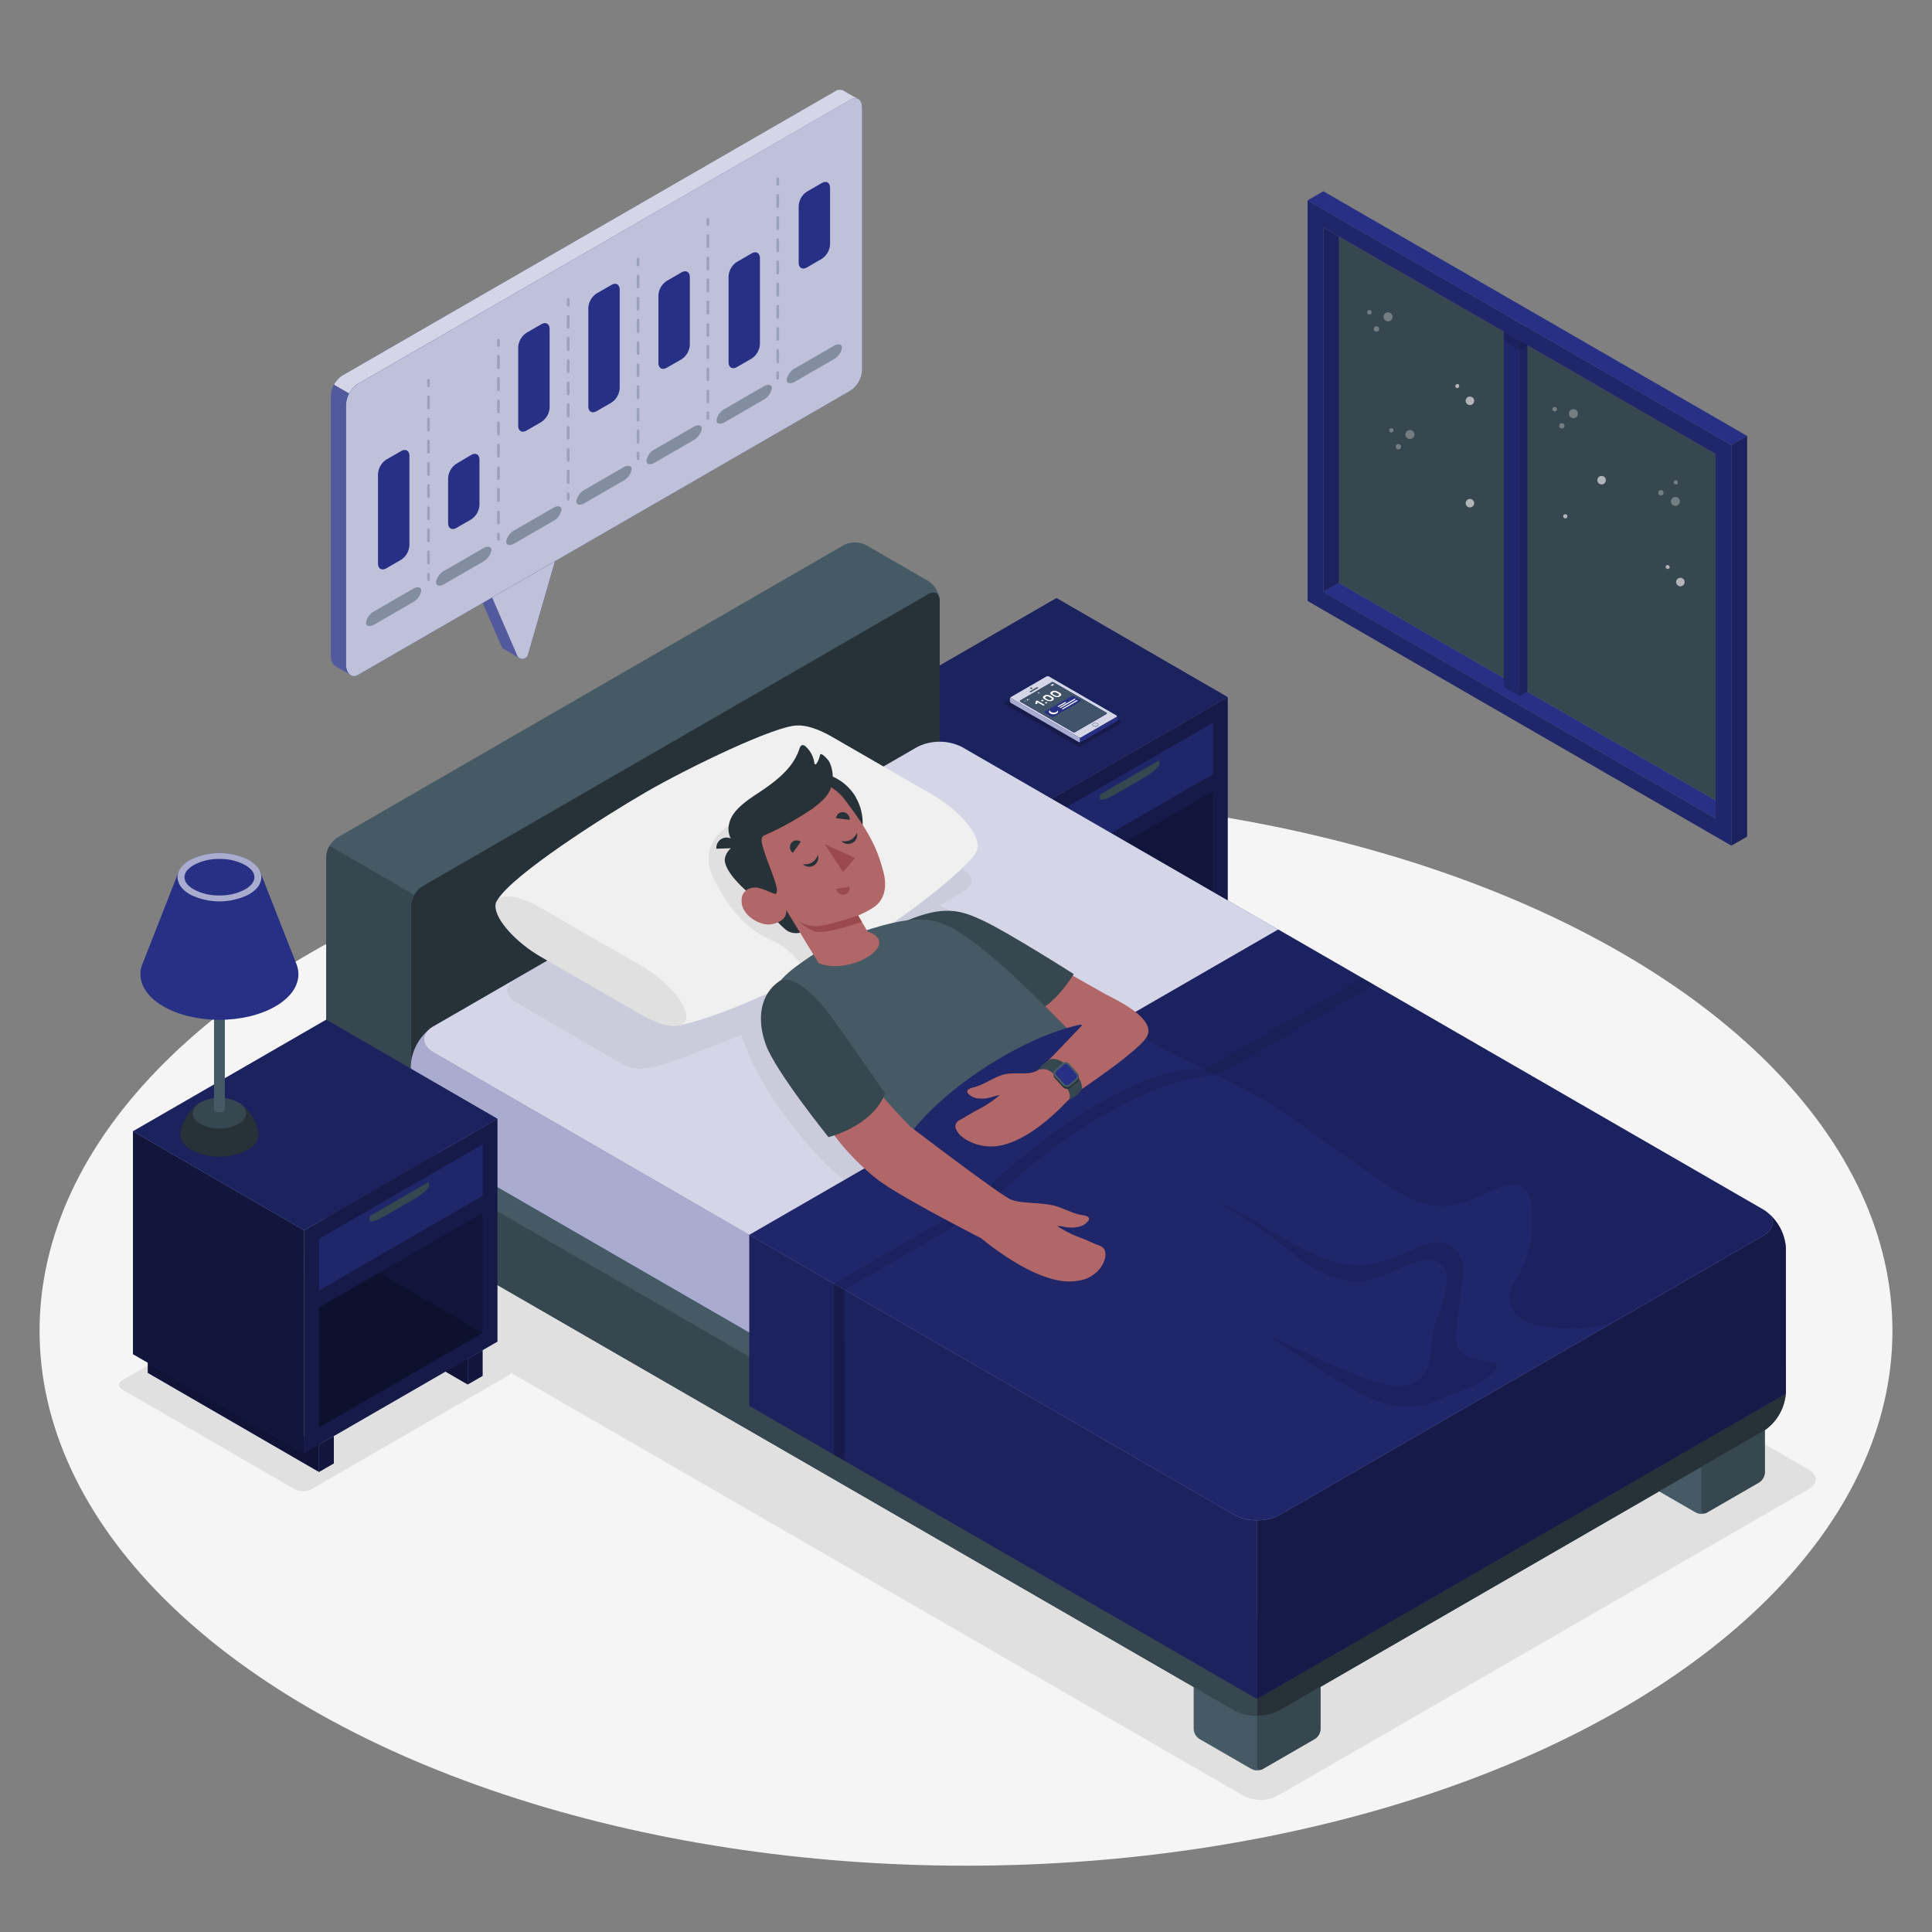 <svg xmlns="http://www.w3.org/2000/svg" viewBox="0 0 500 500"><rect x="0" y="0" width="500" height="500" fill="#808080" stroke="none"/><g id="freepik--Floor--inject-2"><ellipse id="freepik--floor--inject-2" cx="250" cy="344.42" rx="239.76" ry="138.42" style="fill:#f5f5f5"></ellipse></g><g id="freepik--Shadows--inject-2"><path id="freepik--Shadow--inject-2" d="M330.56,464.79l137.57-79.43c2.39-1.38,2.39-3.62,0-5L220.88,237.61a9.57,9.57,0,0,0-8.66,0L74.66,317.05c-2.39,1.38-2.39,3.62,0,5L321.9,464.79A9.57,9.57,0,0,0,330.56,464.79Z" style="fill:#e0e0e0"></path><path id="freepik--shadow--inject-2" d="M131.39,353.58,86.88,327.83a4.79,4.79,0,0,0-4.33,0l-50.8,29.33a1.32,1.32,0,0,0,0,2.5l44.51,25.75a4.76,4.76,0,0,0,4.33,0l50.8-29.34A1.32,1.32,0,0,0,131.39,353.58Z" style="fill:#e0e0e0"></path></g><g id="freepik--Window--inject-2"><g id="freepik--window--inject-2"><g id="freepik--window--inject-2"><polygon points="448.09 209.47 444.03 211.81 342.48 153.19 346.54 150.84 448.09 209.47" style="fill:#273085"></polygon><polygon points="346.54 150.84 444.03 207.12 444.02 117.51 346.54 61.23 346.54 150.84" style="fill:#37474f"></polygon><polygon points="393.25 85.86 393.25 180.16 389.19 177.81 389.19 83.51 393.25 85.86" style="fill:#273085"></polygon><polygon points="393.25 85.86 393.25 180.16 389.19 177.81 389.19 83.51 393.25 85.86" style="opacity:0.2"></polygon><polygon points="395.28 84.68 393.25 85.86 393.25 180.16 395.28 178.98 395.28 84.68" style="fill:#273085"></polygon><polygon points="395.28 84.68 393.25 85.86 393.25 180.16 395.28 178.98 395.28 84.68" style="opacity:0.3"></polygon><polygon points="393.25 85.86 389.19 83.51 391.22 82.33 395.28 84.68 393.25 85.86" style="fill:#fafafa"></polygon><path d="M338.41,155.53l109.68,63.32V115.17L338.41,51.85Zm4.07-96.65L444,117.51v94.3L342.48,153.18Z" style="fill:#273085"></path><path d="M338.41,155.53l109.68,63.32V115.17L338.41,51.85Zm4.07-96.65L444,117.51v94.3L342.48,153.18Z" style="opacity:0.2"></path><polygon points="342.48 153.19 346.54 150.84 346.54 61.23 342.48 58.88 342.48 153.19" style="fill:#273085"></polygon><polygon points="342.48 153.19 346.54 150.84 346.54 61.23 342.48 58.88 342.48 153.19" style="opacity:0.3"></polygon><polygon points="338.41 51.85 342.48 49.5 452.15 112.82 448.09 115.17 338.41 51.85" style="fill:#273085"></polygon><polygon points="452.15 112.82 448.09 115.17 448.09 218.85 452.15 216.5 452.15 112.82" style="fill:#273085"></polygon><polygon points="452.15 112.82 448.09 115.17 448.09 218.85 452.15 216.5 452.15 112.82" style="opacity:0.3"></polygon><polygon points="393.25 88.2 389.2 85.86 389.2 88.2 393.25 90.54 393.25 88.2" style="opacity:0.1"></polygon><polygon points="393.25 90.54 395.28 89.37 393.25 88.2 393.25 90.54" style="opacity:0.1"></polygon></g><g style="opacity:0.6"><path d="M431.76,146.28a.55.55,0,0,1,.31.71.55.55,0,0,1-1-.4A.55.55,0,0,1,431.76,146.28Z" style="fill:#fff"></path><path d="M435.28,149.61a1.1,1.1,0,1,1-1.42.62A1.09,1.09,0,0,1,435.28,149.61Z" style="fill:#fff"></path></g><g style="opacity:0.6"><path d="M377.3,99.37a.56.56,0,0,1,.31.72.56.56,0,0,1-.72.31.55.55,0,0,1,.41-1Z" style="fill:#fff"></path><path d="M380.82,102.71a1.1,1.1,0,1,1-1.43.62A1.09,1.09,0,0,1,380.82,102.71Z" style="fill:#fff"></path></g><path d="M380.82,129.2a1.1,1.1,0,1,1-1.43.62A1.11,1.11,0,0,1,380.82,129.2Z" style="fill:#fff;opacity:0.6"></path><g style="opacity:0.3"><path d="M366.05,112.46a1.16,1.16,0,1,1-1.16-1.16A1.15,1.15,0,0,1,366.05,112.46Z" style="fill:#fff"></path><path d="M362.59,115.62a.69.69,0,1,1-.69-.69A.69.69,0,0,1,362.59,115.62Z" style="fill:#fff"></path><path d="M360.63,111.3a.56.56,0,1,1-1.11,0,.56.56,0,0,1,1.11,0Z" style="fill:#fff"></path></g><g style="opacity:0.3"><path d="M433.83,130.9a1.15,1.15,0,0,1-1.37-.88,1.16,1.16,0,1,1,1.37.88Z" style="fill:#fff"></path><path d="M430,128.2a.69.69,0,1,1-.29-1.35.69.69,0,1,1,.29,1.35Z" style="fill:#fff"></path><path d="M433.81,125.37a.56.56,0,0,1-.66-.43.55.55,0,1,1,.66.43Z" style="fill:#fff"></path></g><g style="opacity:0.3"><path d="M408.36,107.05a1.16,1.16,0,1,1-1.16-1.16A1.16,1.16,0,0,1,408.36,107.05Z" style="fill:#fff"></path><path d="M404.9,110.21a.69.69,0,1,1-.69-.69A.69.69,0,0,1,404.9,110.21Z" style="fill:#fff"></path><path d="M402.94,105.89a.55.55,0,0,1-.55.56.56.56,0,1,1,0-1.11A.55.55,0,0,1,402.94,105.89Z" style="fill:#fff"></path></g><g style="opacity:0.3"><path d="M360.39,82a1.16,1.16,0,1,1-1.16-1.16A1.16,1.16,0,0,1,360.39,82Z" style="fill:#fff"></path><path d="M356.93,85.13a.69.69,0,1,1-.69-.69A.69.69,0,0,1,356.93,85.13Z" style="fill:#fff"></path><path d="M355,80.81a.55.55,0,0,1-.55.56.56.56,0,1,1,0-1.11A.55.55,0,0,1,355,80.81Z" style="fill:#fff"></path></g><g style="opacity:0.6"><path d="M415.59,124.27a1.1,1.1,0,1,1-1.1-1.1A1.1,1.1,0,0,1,415.59,124.27Z" style="fill:#fff"></path></g><path d="M405.3,133.11a.55.55,0,1,1-.72.31A.56.56,0,0,1,405.3,133.11Z" style="fill:#fff;opacity:0.6"></path></g></g><g id="freepik--Nightstand--inject-2"><g id="freepik--nightstand--inject-2"><polygon points="310.04 249.18 302.36 244.74 310.04 242.52 310.04 249.18" style="fill:#273085"></polygon><polygon points="310.04 249.18 302.36 244.74 310.04 242.52 310.04 249.18" style="opacity:0.6"></polygon><polygon points="271.55 264.75 271.55 271.82 227.25 246.18 227.25 239.11 271.55 264.75" style="fill:#273085"></polygon><polygon points="271.55 264.75 271.55 271.82 227.25 246.18 227.25 239.11 271.55 264.75" style="opacity:0.6"></polygon><polygon points="223.41 183.65 267.71 209.29 267.71 266.96 223.41 241.33 223.41 183.65" style="fill:#273085"></polygon><polygon points="223.41 183.65 267.71 209.29 267.71 266.96 223.41 241.33 223.41 183.65" style="opacity:0.55"></polygon><polygon points="267.71 209.29 317.73 180.41 317.73 238.09 267.71 266.96 267.71 209.29" style="fill:#273085"></polygon><polygon points="267.71 209.29 317.73 180.41 317.73 238.09 267.71 266.96 267.71 209.29" style="opacity:0.45"></polygon><polygon points="317.73 180.41 273.42 154.77 223.41 183.65 267.71 209.29 317.73 180.41" style="fill:#273085"></polygon><polygon points="317.73 180.41 273.42 154.77 223.41 183.65 267.71 209.29 317.73 180.41" style="opacity:0.3"></polygon><polygon points="271.55 211.51 313.89 187.06 313.89 200.37 271.55 224.82 271.55 211.51" style="fill:#273085"></polygon><polygon points="271.55 211.51 313.89 187.06 313.89 200.37 271.55 224.82 271.55 211.51" style="opacity:0.2"></polygon><polygon points="271.55 229.25 313.89 204.81 313.89 235.87 271.55 260.31 271.55 229.25" style="opacity:0.2"></polygon><polygon points="271.55 271.82 275.4 269.6 275.4 262.53 271.55 264.75 271.55 271.82" style="fill:#273085"></polygon><polygon points="271.55 271.82 275.4 269.6 275.4 262.53 271.55 264.75 271.55 271.82" style="opacity:0.55"></polygon><polygon points="310.04 249.18 313.88 246.96 313.88 240.3 310.04 242.52 310.04 249.18" style="fill:#273085"></polygon><polygon points="310.04 249.18 313.88 246.96 313.88 240.3 310.04 242.52 310.04 249.18" style="opacity:0.55"></polygon><path d="M284.67,206.73c0,.62,1.84.06,4.1-1.25l7.18-4.14c2.26-1.31,4.09-2.87,4.09-3.48v-1.11l-15.37,8.88Z" style="fill:#37474f"></path><polygon points="313.89 235.87 287.17 220.23 271.55 229.25 271.55 260.31 313.89 235.87" style="opacity:0.2"></polygon></g></g><g id="freepik--character-on-bed--inject-2"><g id="freepik--Bed--inject-2"><path d="M103.41,330.54l-16.07-9.28a6.44,6.44,0,0,1-2.91-5.05V221.8a6.46,6.46,0,0,1,2.91-5.06l131-75.65a6.44,6.44,0,0,1,5.83,0l16.07,9.28a6.45,6.45,0,0,1,2.92,5v94.41a6.45,6.45,0,0,1-2.92,5l-131,75.66A6.44,6.44,0,0,1,103.41,330.54Z" style="fill:#455a64"></path><path d="M243.2,155.42v94.41a6.44,6.44,0,0,1-2.91,5l-131,75.66c-1.61.93-2.91.17-2.91-1.69V234.44a6.44,6.44,0,0,1,2.91-5.05l131-75.66C241.89,152.8,243.2,153.56,243.2,155.42Z" style="fill:#263238"></path><path d="M108.57,330.85a6.59,6.59,0,0,1-5.16-.31l-16.07-9.28a6.47,6.47,0,0,1-2.91-5.05V221.79a5.93,5.93,0,0,1,.85-2.87l21.9,12.65a5.9,5.9,0,0,0-.85,2.87v94.41C106.33,330.44,107.29,331.22,108.57,330.85Z" style="fill:#37474f"></path><path d="M340.29,423.05l-13.51-7.8a3.2,3.2,0,0,0-2.92,0l-13.51,7.8a3.06,3.06,0,0,0-1,1.08h0c-.05.09-.08.19-.12.28a2.88,2.88,0,0,0-.31,1.16v21.92h0a3.2,3.2,0,0,0,1.35,2.44l.1.09,13.51,7.8h0a1,1,0,0,0,.18.06,2.75,2.75,0,0,0,.5.2,2.91,2.91,0,0,0,.78.08,3,3,0,0,0,1.46-.34l13.51-7.8a3.24,3.24,0,0,0,1.45-2.53V425.57A3.22,3.22,0,0,0,340.29,423.05Z" style="fill:#455a64"></path><path d="M326.78,457.82l13.51-7.8a3.24,3.24,0,0,0,1.45-2.53V425.57c0-.93-.66-1.3-1.46-.84l-13.51,7.8a3.22,3.22,0,0,0-1.46,2.52V457C325.32,457.9,326,458.28,326.78,457.82Z" style="fill:#37474f"></path><path d="M455.26,356.67l-13.51-7.8a3.23,3.23,0,0,0-2.92,0l-13.51,7.8a3,3,0,0,0-1,1.09h0a2.21,2.21,0,0,0-.12.27,2.85,2.85,0,0,0-.3,1.16v21.92h0a3.2,3.2,0,0,0,1.35,2.44.87.87,0,0,0,.11.09l13.5,7.8h0a1,1,0,0,0,.18.06,2.18,2.18,0,0,0,.5.2,3.39,3.39,0,0,0,.78.09,3,3,0,0,0,1.46-.35l13.51-7.8a3.26,3.26,0,0,0,1.46-2.53V359.19A3.22,3.22,0,0,0,455.26,356.67Z" style="fill:#455a64"></path><path d="M441.75,391.44l13.51-7.8a3.26,3.26,0,0,0,1.46-2.53V359.19c0-.93-.66-1.3-1.46-.84l-13.51,7.8a3.22,3.22,0,0,0-1.46,2.53v21.91C440.29,391.52,440.94,391.9,441.75,391.44Z" style="fill:#37474f"></path><path d="M237.36,224.91l-125.2,72.28a12.92,12.92,0,0,0-5.84,10.11v5.54A12.92,12.92,0,0,0,112.16,323l207.32,119.7a12.92,12.92,0,0,0,11.68,0l125.19-72.29a12.87,12.87,0,0,0,5.84-10.11v-5.54a12.91,12.91,0,0,0-5.84-10.11L249,224.91A12.9,12.9,0,0,0,237.36,224.91Z" style="fill:#455a64"></path><path d="M462.19,354.72v5.54a12.91,12.91,0,0,1-5.83,10.11l-125.2,72.28a12,12,0,0,1-5.84,1.39V425a12,12,0,0,0,5.84-1.39l125.2-72.28c3-1.75,3.2-4.49.59-6.36A13,13,0,0,1,462.19,354.72Z" style="fill:#263238"></path><path d="M112.17,303.93c-3.07-1.76-3.22-4.57-.45-6.43a13,13,0,0,0-5.4,9.8v5.54A12.92,12.92,0,0,0,112.16,323l207.32,119.7a12,12,0,0,0,5.84,1.39V425a11.91,11.91,0,0,1-5.83-1.39Z" style="fill:#37474f"></path><path d="M237.36,193.35l-125.2,72.28a12.92,12.92,0,0,0-5.84,10.11v11.81a12.92,12.92,0,0,0,5.84,10.11l207.32,119.7a12.92,12.92,0,0,0,11.68,0l125.19-72.29a12.87,12.87,0,0,0,5.84-10.1V323.16a12.87,12.87,0,0,0-5.84-10.11L249,193.35A12.9,12.9,0,0,0,237.36,193.35Z" style="fill:#273085"></path><path d="M112.16,272.37l207.32,119.7a12.92,12.92,0,0,0,11.68,0l125.19-72.28c3.23-1.86,3.23-4.88,0-6.74L249,193.35a12.9,12.9,0,0,0-11.67,0l-125.2,72.28C108.94,267.49,108.94,270.51,112.16,272.37Z" style="fill:#fff;opacity:0.8"></path><path d="M133.7,259.52l27.23,15.81c3.23,1.86,6.48,1.4,11.09,0s19.9-7.48,19.9-7.48,2.48,9.85,13,23.28c4,5.11,11.53,14.7,24.2,21.54L303.42,269,243.2,234.23l5.47-3.1c4.07-2.47,3.22-4.58,0-6.44l-33.15-19.08-81.84,47.58C130.46,255.06,130.48,257.66,133.7,259.52Z" style="opacity:0.05"></path><path d="M462.19,323.16V335a12.91,12.91,0,0,1-5.83,10.11l-125.2,72.28a12,12,0,0,1-5.84,1.39V393.46a12,12,0,0,0,5.84-1.38l125.2-72.29c3-1.75,3.2-4.48.59-6.36A13,13,0,0,1,462.19,323.16Z" style="fill:#fff;opacity:0.5"></path><path d="M112.17,272.38c-3.07-1.77-3.22-4.58-.45-6.44a13,13,0,0,0-5.4,9.8v11.81a12.92,12.92,0,0,0,5.84,10.11l207.32,119.7a12,12,0,0,0,5.84,1.39V393.46a11.91,11.91,0,0,1-5.83-1.38Z" style="fill:#fff;opacity:0.6"></path><path d="M253,218.76c0-3.5-5.24-9.36-11.7-13.09l-26-15c-3.61-2.09-6.84-3.06-9-2.91l0,0c-5.59,0-27.94,10.79-38.92,17.12s-34.92,21.6-38.65,28.07c-1.22,2.12,42,33.48,47.25,32.37,11.77-2.46,33-12.57,43.91-19.22,17.81-10.86,27.89-19.9,31.44-23.76C253,220.48,253,219.5,253,218.76Z" style="fill:#f0f0f0"></path><path d="M190.31,212.58c-7.92,4.55-8.45,10.2-4.56,16.89,2.59,4.46,6.59,10.62,13.25,13.54,4,1.76,5.87,3.49,8.76,7.05.06.07.1.14.15.21,3.91-2,7.75-4.05,11.29-6Z" style="fill:#e0e0e0"></path><path d="M139.92,247.6l26,15c6.47,3.73,11.7,3.92,11.7.42s-5.23-9.36-11.7-13.09l-26-15c-6.46-3.73-11.7-3.92-11.7-.42S133.46,243.87,139.92,247.6Z" style="fill:#e0e0e0"></path><polygon points="273.28 250.06 291.41 260.29 280.75 270.06 265.88 259.83 273.28 250.06" style="fill:#b16668"></polygon><path d="M234.48,238.34c9.74-4.09,14-2.83,19.61-.25,6.63,3.06,23.8,14,23.8,14s-5.51,9.14-10.73,9.75C254.57,254.67,234.48,238.34,234.48,238.34Z" style="fill:#37474f"></path><path d="M210.5,247c-6.28,4.24-11.5,7.79-10.87,13.83S246.75,302,246.75,302L282,272.16s-18.2-19.19-27.94-26.73-13.76-9.57-28.3-5.16C215.82,243.3,210.5,247,210.5,247Z" style="fill:#455a64"></path><path d="M221.51,206.35a13.08,13.08,0,0,0-22.6,13.18c.12.2.25.38.38.57l-2.43,7.58-6-8.39a2.88,2.88,0,0,0-2.91-2.53,2.66,2.66,0,0,0-2.55,2.89l3.76-.13a4.8,4.8,0,0,0-1.52,2.46c-.6,2.42,3,6.75,7.68,10.38,0,0,6.85,7.54,8.41,8.52a4.47,4.47,0,0,0,3.31.5l-1.63-16.27a13.07,13.07,0,0,0,16.06-18.76Z" style="fill:#263238"></path><path d="M200.08,230.15c-.45.81-2.21.06-3.59-.34s-4.87,0-4.55,3.75,5.26,6.21,7.86,5.62c4.47-1,3.62-3.77,3.62-3.77l8.47,13.88h0c8.21,3.28,21.72-5.09,12.62-8.22l-2.43-4.14a22.71,22.71,0,0,0,4.47-2.44c2.53-2.05,3-5.26,2.09-8.76-1.46-5.62-3.22-9.82-9.91-18.65-7.33-9.68-19.5-2.72-23.64,5.2S200.08,230.15,200.08,230.15Z" style="fill:#b16668"></path><path d="M200.76,231.31c-.35.21-2.95-1.22-4.27-1.5-1.82-.39-6-11.11-6-11.11a5.39,5.39,0,0,1-1.75-5.65c.67-3.18,4.29-5.68,6.8-7.36,4.53-3,9.59-6.46,11.33-11.86.14-.42.36-.92.8-1a1.11,1.11,0,0,1,.76.3,7,7,0,0,1,2.32,4.31c0,.16.09.35.25.37s.26-.11.34-.23a6.21,6.21,0,0,0,.86-2.14c.21-1.05,2.2,1.3,2.38,1.64A8.88,8.88,0,0,1,215,204c-.8,2.24-2.81,3.82-4.65,5.22a76,76,0,0,1-12.4,6.91c-1.38.57-.93,2,.36,5.78C199.47,225.26,201.91,230.6,200.76,231.31Z" style="fill:#263238"></path><path d="M222.08,236.93s-7.7,2.63-10.54,2.75a8.34,8.34,0,0,1-4.73-1.22,11.33,11.33,0,0,0,3.74,2.5c2.77,1.11,12.49-2.38,12.49-2.38Z" style="fill:#9a4a4d"></path><path d="M211.67,221.25a2.35,2.35,0,0,1-3.91,2.36,3.4,3.4,0,0,0,2.4-.43A3.51,3.51,0,0,0,211.67,221.25Z" style="fill:#263238"></path><path d="M221.77,215.53a2.35,2.35,0,0,1-4.05,2.1,3.44,3.44,0,0,0,4.05-2.1Z" style="fill:#263238"></path><path d="M207.23,217.87l-2.06,2.85a1.84,1.84,0,0,1-.4-2.52A1.71,1.71,0,0,1,207.23,217.87Z" style="fill:#263238"></path><path d="M216.39,230.06l3.46-.59a1.72,1.72,0,0,1-1.38,2.06A1.83,1.83,0,0,1,216.39,230.06Z" style="fill:#9a4a4d"></path><path d="M219.91,212.19l-3.52-.45a1.7,1.7,0,0,1,1.92-1.55A1.86,1.86,0,0,1,219.91,212.19Z" style="fill:#263238"></path><polygon points="213.4 218.43 218.17 225.67 221.3 222.06 213.4 218.43" style="fill:#9a4a4d"></polygon><path d="M258,303.84a64.85,64.85,0,0,1-9.23-6.61c-2.29-2.09-4.46-4.89-3.51-7.84l-12.94,7.47c2.27,4.8,7.68,7.66,12.29,10.29q3.74,2.13,7.53,4.13L255,312.8c14.28,7.3,29.18,13.41,44,19.5,1.81.74,3.77,1.5,5.67,1.05Z" style="opacity:0.1"></path><path d="M193.92,319.58v44.25l131.4,75.86V393.46a11.88,11.88,0,0,1-5.84-1.39Z" style="fill:#273085"></path><path d="M193.92,319.58v44.25l131.4,75.86V393.46a11.88,11.88,0,0,1-5.84-1.39Z" style="opacity:0.3"></path><path d="M456.36,319.79c3-1.75,3.2-4.48.59-6.36a13,13,0,0,1,5.24,9.73v37.51l-136.87,79V393.46a12.12,12.12,0,0,0,5.84-1.38Z" style="fill:#273085"></path><path d="M456.36,319.79c3-1.75,3.2-4.48.59-6.36a13,13,0,0,1,5.24,9.73v37.51l-136.87,79V393.46a12.12,12.12,0,0,0,5.84-1.38Z" style="opacity:0.45"></path><path d="M456.35,313.05,330.79,240.56l-41.66,24.05c-16.89-2.46-48.32,18.16-55.61,32.11l-39.6,22.86,125.56,72.49a12.92,12.92,0,0,0,11.68,0l125.19-72.28C459.58,317.93,459.58,314.91,456.35,313.05Z" style="fill:#273085"></path><path d="M456.35,313.05,330.79,240.56l-41.66,24.05c-16.89-2.46-48.32,18.16-55.61,32.11l-39.6,22.86,125.56,72.49a12.92,12.92,0,0,0,11.68,0l125.19-72.28C459.58,317.93,459.58,314.91,456.35,313.05Z" style="opacity:0.2"></path><path d="M456.35,313.05,330.79,240.56l-41.66,24.05c12.73,8.09,25.23,12.74,38.18,20.2,6.25,3.6,13.51,9.48,29.37,20.29,5.2,3.55,11.42,7.67,18,7,5-.49,9.33-3.48,14.12-5a8,8,0,0,1,3.21-.46c4.75.49,4.4,6.2,4.47,9.65a26.55,26.55,0,0,1-4.27,15,8.27,8.27,0,0,0-1.38,3.18c-.6,3.56,1.15,6.27,4.55,7.77s16.75,3,23.24-.78l37.73-21.78C459.56,317.93,459.56,314.9,456.35,313.05Z" style="opacity:0.1"></path><path d="M343.89,355.87q-4-2.44-7.92-5.05c-1-.69-5.61-3.69-6.77-4.72,3.39,1.5,6.73,3,10.07,4.62,3.66,1.74,7.36,3.39,11.13,4.87,5.07,2,13.48,5.74,17.85.4,2.6-3.18,1.9-7.81,2.76-11.83s7.86-17.23-.92-18.14a8.21,8.21,0,0,0-3.21.46c-4.79,1.48-9.14,4.47-14.12,5-6.58.66-13.22-2.92-18-7A120.78,120.78,0,0,0,316.52,312c-.52-.3-.48-.08-.91-.51a53.76,53.76,0,0,1,8.06,3.87c2,1.15,3.85,2.42,5.82,3.56a115.26,115.26,0,0,0,11.38,6,25.45,25.45,0,0,0,12.4,2.45c5-.45,9.57-2.87,14.23-4.72a11.71,11.71,0,0,1,5.72-1.13c3.12.4,5.73,4.31,5.56,7.33a2.46,2.46,0,0,1,0,.28c-.59,5.1-1.45,10.16-1.93,15.27a7.92,7.92,0,0,0,.48,4.51,6.32,6.32,0,0,0,4.32,2.77c1.73.39,3.52.45,5.2,1a1.1,1.1,0,0,1,.58.34c.26.37,0,.88-.27,1.24a15.56,15.56,0,0,1-6.07,4.48c-2.32,1.06-4.76,1.81-7.1,2.81a29.53,29.53,0,0,1-5.64,2.12,19.87,19.87,0,0,1-3.78.28c-2.19,0-6.46,0-13.06-3.6C348.92,358.88,346.39,357.39,343.89,355.87Z" style="opacity:0.1"></path><polygon points="215.82 332.23 215.82 376.56 218.57 378.06 218.56 333.8 215.82 332.23" style="opacity:0.2"></polygon><path d="M215.82,332.23l36.29-21c8.79-10.66,41.63-36.52,59.76-34.5l40.84-23.58,2.85,1.67-40.63,23.41c-18.17.9-44.36,17.71-59.91,34.53l-36.46,21Z" style="opacity:0.1"></path><path d="M284.65,322.41c-1.31-.49-3-1.28-4.44-1.88a29.64,29.64,0,0,1-6.58-3.22c1.95,0,2.86.77,5.6.16a4,4,0,0,0,2.42-1.53.88.88,0,0,0,.19-.43c.06-.64-.8-.9-1.44-1-2.62-.31-4.81-1.72-7.31-2.42-3.71-1-8.66-.51-11.46-1.65s-26-18.84-26-18.84a170.44,170.44,0,0,1-17.92-21.56c-6.78-9.81-9.82-13.65-14.7-15.08-5,3.45-4.79,5.82-4.49,10.09s3.78,9.64,6.08,13.42c3.27,5.37,6.28,8.83,11.95,16.19A62.58,62.58,0,0,0,226.77,305c5.48,4.42,27.16,15.45,27.16,15.45s13.77,11.79,23.5,11.17c2.73-.18,4.64-.7,6.67-2.68C286,327.08,287.17,323.37,284.65,322.41Z" style="fill:#b16668"></path><path d="M201.83,253.83c-5,3.32-6.13,9.7-3.61,16.6s16.19,23.86,16.19,23.86,11.33-2.7,14.66-11.32c0,0-11.18-16.12-14.67-20.79C210.35,256.76,205,252.35,201.83,253.83Z" style="fill:#37474f"></path><path d="M286.43,257.48l-9.3,5.73,2.9,2.16c-3.78,3.89-10.16,10.87-11.7,11.73-2.64,1.47-6.22-.1-9.78,1.39-2.39,1-4.34,2.4-6.89,3-.63.16-1.46.52-1.31,1.15a1,1,0,0,0,.3.47,4,4,0,0,0,2.44,1.15c2.86.29,3.66-.61,5.63-.83a30.08,30.08,0,0,1-6.14,4c-1.39.78-2.94,1.76-4.18,2.41-2.38,1.26-.61,3.8,1.64,5.09a12.64,12.64,0,0,0,7.14,1.76c7.3-.43,15.07-7.62,18.5-11.18a27.64,27.64,0,0,1,4.33-3.68c4.73-3.22,14.6-10.16,16.64-13.29C299.34,264.41,291.66,260.06,286.43,257.48Z" style="fill:#b16668"></path><path d="M268.33,277.1a3.33,3.33,0,0,1,3.22,0,13.72,13.72,0,0,1,5,5.28c.73,1.62,0,2.31,0,2.31a7.71,7.71,0,0,0,3.5-2.85,5,5,0,0,0-1-3,13.43,13.43,0,0,0-4.84-4.42,4.48,4.48,0,0,0-2.49-.3A19.52,19.52,0,0,0,268.33,277.1Z" style="fill:#37474f"></path><path d="M274.92,275.68l-1.8,1.58a1.27,1.27,0,0,0-.09,1.84l2.08,2.25a1.41,1.41,0,0,0,1.92.12l1.73-1.45a1.29,1.29,0,0,0,.14-1.85l-2.11-2.38A1.33,1.33,0,0,0,274.92,275.68Z" style="fill:#263238"></path><path d="M274.92,275.22l-1.8,1.58a1.27,1.27,0,0,0-.09,1.84l2.08,2.25A1.41,1.41,0,0,0,277,281l1.73-1.46a1.28,1.28,0,0,0,.14-1.84l-2.11-2.38A1.32,1.32,0,0,0,274.92,275.22Z" style="fill:#455a64"></path><path d="M276.14,280.83a.87.87,0,0,1-.66-.28l-2.08-2.25a.78.78,0,0,1-.22-.58.81.81,0,0,1,.27-.55l1.8-1.58a.82.82,0,0,1,.54-.2.87.87,0,0,1,.63.27l2.11,2.38a.84.84,0,0,1,.2.58.79.79,0,0,1-.29.55l-1.73,1.46a.9.9,0,0,1-.57.2Z" style="fill:#273085"></path></g></g><g id="freepik--nightstand--inject-2"><g id="freepik--nightstand--inject-2"><polygon points="121.04 358.3 113.36 353.86 121.04 351.64 121.04 358.3" style="fill:#273085"></polygon><polygon points="121.04 358.3 113.36 353.86 121.04 351.64 121.04 358.3" style="opacity:0.6"></polygon><polygon points="82.56 373.87 82.56 380.94 38.25 355.3 38.25 348.23 82.56 373.87" style="fill:#273085"></polygon><polygon points="82.56 373.87 82.56 380.94 38.25 355.3 38.25 348.23 82.56 373.87" style="opacity:0.6"></polygon><polygon points="34.41 292.77 78.71 318.41 78.71 376.08 34.41 350.45 34.41 292.77" style="fill:#273085"></polygon><polygon points="34.41 292.77 78.71 318.41 78.71 376.08 34.41 350.45 34.41 292.77" style="opacity:0.55"></polygon><polygon points="78.71 318.41 128.73 289.53 128.73 347.21 78.71 376.08 78.71 318.41" style="fill:#273085"></polygon><polygon points="78.71 318.41 128.73 289.53 128.73 347.21 78.71 376.08 78.71 318.41" style="opacity:0.45"></polygon><polygon points="128.73 289.53 84.43 263.89 34.41 292.77 78.71 318.41 128.73 289.53" style="fill:#273085"></polygon><polygon points="128.73 289.53 84.43 263.89 34.41 292.77 78.71 318.41 128.73 289.53" style="opacity:0.3"></polygon><polygon points="82.56 320.63 124.89 296.19 124.89 309.5 82.56 333.94 82.56 320.63" style="fill:#273085"></polygon><polygon points="82.56 320.63 124.89 296.19 124.89 309.5 82.56 333.94 82.56 320.63" style="opacity:0.2"></polygon><polygon points="82.56 338.37 124.89 313.93 124.89 344.99 82.56 369.43 82.56 338.37" style="opacity:0.2"></polygon><polygon points="82.56 380.94 86.4 378.72 86.4 371.65 82.56 373.87 82.56 380.94" style="fill:#273085"></polygon><polygon points="82.56 380.94 86.4 378.72 86.4 371.65 82.56 373.87 82.56 380.94" style="opacity:0.55"></polygon><polygon points="121.04 358.3 124.89 356.08 124.89 349.42 121.04 351.64 121.04 358.3" style="fill:#273085"></polygon><polygon points="121.04 358.3 124.89 356.08 124.89 349.42 121.04 351.64 121.04 358.3" style="opacity:0.55"></polygon><path d="M95.67,315.86c0,.61,1.84.05,4.1-1.26l7.18-4.14c2.26-1.31,4.09-2.86,4.09-3.48v-1.11l-15.37,8.88Z" style="fill:#37474f"></path><polygon points="124.89 344.99 98.17 329.36 82.56 338.37 82.56 369.43 124.89 344.99" style="opacity:0.2"></polygon></g><g id="freepik--Lamp--inject-2"><path d="M66.94,293.59a3.71,3.71,0,0,0-.08-.81,12.07,12.07,0,0,0-4.92-7.34H51.65a12,12,0,0,0-4.92,7.34,3.18,3.18,0,0,0-.08.81c0,.05,0,.14,0,.14.09,1.42,1.07,2.83,3,3.91a15.87,15.87,0,0,0,14.36,0c1.88-1.08,2.86-2.49,3-3.91C66.93,293.73,66.94,293.63,66.94,293.59Z" style="fill:#263238"></path><path d="M51.91,285.28c-2.69,1.55-2.69,4.07,0,5.63a10.76,10.76,0,0,0,9.76,0c2.7-1.56,2.7-4.08,0-5.63A10.76,10.76,0,0,0,51.91,285.28Z" style="fill:#37474f"></path><path d="M58.19,250.94h-2.8V287h0a.68.68,0,0,0,.4.65,2.22,2.22,0,0,0,2,0,.65.65,0,0,0,.4-.65h0Z" style="fill:#455a64"></path><path d="M76.81,249.73h0l-9.43-24H46.19l-9.42,24h0c-1.35,3.76.5,7.83,5.55,10.74,8,4.61,20.94,4.61,28.92,0C76.31,257.56,78.15,253.49,76.81,249.73Z" style="fill:#273085"></path><path d="M49.12,231.45a17,17,0,0,0,15.34,0c4.24-2.45,4.24-6.41,0-8.86a17,17,0,0,0-15.34,0C44.89,225,44.89,229,49.12,231.45Z" style="fill:#273085"></path><path d="M49.12,231.45a17,17,0,0,0,15.34,0c4.24-2.45,4.24-6.41,0-8.86a17,17,0,0,0-15.34,0C44.89,225,44.89,229,49.12,231.45Z" style="fill:#fff;opacity:0.6"></path><path d="M56.79,231.74a13.53,13.53,0,0,1-6.64-1.57c-1.55-.89-2.41-2-2.41-3.15s.86-2.25,2.41-3.15a13.53,13.53,0,0,1,6.64-1.57,13.59,13.59,0,0,1,6.65,1.57c1.55.9,2.4,2,2.4,3.15s-.85,2.26-2.4,3.15A13.59,13.59,0,0,1,56.79,231.74Z" style="fill:#273085"></path></g></g><g id="freepik--Device--inject-2"><g id="freepik--device--inject-2"><path id="freepik--shadow--inject-2" d="M279.7,193.1,290,187.15c.22-.13.22-.33,0-.46L271.12,175.8a.91.91,0,0,0-.79,0l-10.28,5.95a.25.25,0,0,0,0,.46l18.86,10.89A.91.91,0,0,0,279.7,193.1Z" style="opacity:0.2"></path><g id="freepik--device--inject-2"><g id="freepik--device--inject-2"><path d="M289,185.19c.14.1.12.25,0,.35l-9.13,5.27a.7.7,0,0,1-.66,0l-17.45-10.07c-.17-.1-.18-.25,0-.36a.72.72,0,0,0-.29.55v.44a.73.73,0,0,0,.33.58L279.12,192a.79.79,0,0,0,.67,0l9.13-5.27a.76.76,0,0,0,.33-.58v-.44A.72.72,0,0,0,289,185.19Z" style="fill:#273085"></path><path d="M288.92,185.16l-17.45-10.08a.76.76,0,0,0-.66,0l-9.13,5.28c-.18.1-.18.27,0,.38l17.45,10.07a.7.7,0,0,0,.66,0l9.13-5.27A.2.2,0,0,0,288.92,185.16Zm-2.6-.68c.16.09.16.23,0,.32l-8.07,4.66a.61.61,0,0,1-.57,0l-13.58-7.84a.17.17,0,0,1,0-.33l8.07-4.66a.47.47,0,0,1,.48,0Z" style="fill:#273085"></path><path d="M288.92,185.16l-17.45-10.08a.76.76,0,0,0-.66,0l-9.13,5.28c-.18.1-.18.27,0,.38l17.45,10.07a.7.7,0,0,0,.66,0l9.13-5.27A.2.2,0,0,0,288.92,185.16Zm-2.6-.68c.16.09.16.23,0,.32l-8.07,4.66a.61.61,0,0,1-.57,0l-13.58-7.84a.17.17,0,0,1,0-.33l8.07-4.66a.47.47,0,0,1,.48,0Z" style="fill:#fff;opacity:0.8"></path><path d="M261.64,180.38a.72.72,0,0,0-.29.55v.44a.73.73,0,0,0,.33.58L279.12,192a.77.77,0,0,0,.34.08v-1.21a.7.7,0,0,1-.33-.08l-17.45-10.07C261.51,180.64,261.5,180.49,261.64,180.38Z" style="fill:#273085"></path><path d="M261.64,180.38a.72.72,0,0,0-.29.55v.44a.73.73,0,0,0,.33.58L279.12,192a.77.77,0,0,0,.34.08v-1.21a.7.7,0,0,1-.33-.08l-17.45-10.07C261.51,180.64,261.5,180.49,261.64,180.38Z" style="fill:#fff;opacity:0.6"></path><path d="M267.12,178.24a.14.14,0,0,0,0-.26.51.51,0,0,0-.45,0,.14.14,0,0,0,0,.26A.51.51,0,0,0,267.12,178.24Z" style="fill:#455a64"></path><path d="M283.49,188.05a1.24,1.24,0,0,1-.55-.13.37.37,0,0,1,0-.69,1.25,1.25,0,0,1,1.1,0,.37.37,0,0,1,0,.69h0A1.21,1.21,0,0,1,283.49,188.05Zm0-.86a1,1,0,0,0-.5.12.28.28,0,0,0,0,.53,1.1,1.1,0,0,0,1,0h0a.28.28,0,0,0,0-.53A1,1,0,0,0,283.49,187.19Z" style="fill:#455a64"></path><path d="M266.9,179.09l1.72-1c.1-.06.1-.15,0-.21a.38.38,0,0,0-.36,0l-1.72,1c-.1.06-.11.15,0,.21A.41.41,0,0,0,266.9,179.09Z" style="fill:#455a64"></path><path d="M272.65,176.58a.47.47,0,0,0-.48,0l-8.07,4.66a.17.17,0,0,0,0,.33l13.58,7.84a.61.61,0,0,0,.57,0l8.07-4.66c.16-.09.16-.23,0-.32Z" style="fill:#273085"></path><path d="M272.65,176.58a.47.47,0,0,0-.48,0l-8.07,4.66a.17.17,0,0,0,0,.33l13.58,7.84a.61.61,0,0,0,.57,0l8.07-4.66c.16-.09.16-.23,0-.32Z" style="fill:#455a64;opacity:0.85"></path><path d="M268,182.2l-.07,0s0,0,0-.05l.14-.66v0l0-.05.23-.13.08,0,.08,0,1.89,1.09s0,0,0,0,0,0,0,.05l-.24.13a.17.17,0,0,1-.16,0l-1.44-.83-.09.43,0,0h-.09Z" style="fill:#fff"></path><path d="M269.67,181.12s0,0,.08,0a.08.08,0,0,1,.07,0l.29.16a.05.05,0,0,1,0,.05s0,0,0,0l-.27.16-.08,0-.08,0-.29-.17s0,0,0,0a.05.05,0,0,1,0,0Zm1,.59a.17.17,0,0,1,.16,0l.29.16s0,0,0,0,0,0,0,0l-.28.16-.08,0-.07,0-.29-.16s0,0,0-.05,0,0,0,0Z" style="fill:#fff"></path><path d="M271.86,180.06l.12.07.14.08.14.08.12.07a1.16,1.16,0,0,1,.26.22.37.37,0,0,1,.12.22.35.35,0,0,1-.07.23,1,1,0,0,1-.3.25,1.67,1.67,0,0,1-.43.17,1.11,1.11,0,0,1-.4,0,1.23,1.23,0,0,1-.39-.06,1.73,1.73,0,0,1-.37-.16l-.26-.14-.24-.15a1.59,1.59,0,0,1-.27-.21.43.43,0,0,1-.12-.23.31.31,0,0,1,.07-.23.79.79,0,0,1,.3-.25,1.48,1.48,0,0,1,.42-.17,1.41,1.41,0,0,1,.4,0,1.59,1.59,0,0,1,.39.07A2.39,2.39,0,0,1,271.86,180.06Zm-.68,1a1.31,1.31,0,0,0,.43.13.69.69,0,0,0,.41-.1c.13-.08.19-.16.17-.24a.49.49,0,0,0-.22-.25l-.24-.14-.25-.14a1.31,1.31,0,0,0-.43-.13.69.69,0,0,0-.41.1c-.14.08-.19.16-.17.24a.47.47,0,0,0,.22.24l.24.15Z" style="fill:#fff"></path><path d="M273.77,179l.12.07.14.08.14.08.12.07a1.48,1.48,0,0,1,.26.21.43.43,0,0,1,.12.23.36.36,0,0,1-.07.23,1.16,1.16,0,0,1-.3.25,1.67,1.67,0,0,1-.43.17,1.39,1.39,0,0,1-.4,0,1.23,1.23,0,0,1-.39-.07,2.39,2.39,0,0,1-.37-.15l-.26-.14-.24-.15a1.59,1.59,0,0,1-.27-.21.43.43,0,0,1-.12-.23.32.32,0,0,1,.07-.24.78.78,0,0,1,.3-.24,1.9,1.9,0,0,1,.42-.18,1.39,1.39,0,0,1,.4,0,1.59,1.59,0,0,1,.39.07A2.39,2.39,0,0,1,273.77,179Zm-.68,1a1.6,1.6,0,0,0,.43.13.71.71,0,0,0,.41-.11c.14-.07.19-.15.17-.23a.49.49,0,0,0-.22-.25l-.24-.14-.25-.14a1.11,1.11,0,0,0-.43-.13.69.69,0,0,0-.41.1c-.14.08-.19.16-.17.23a.49.49,0,0,0,.22.25l.24.15A2.8,2.8,0,0,1,273.09,179.94Z" style="fill:#fff"></path></g><path d="M265.05,181.72l-.08-.05a0,0,0,0,1,0,0H265l.09.05a0,0,0,0,1,0,0h-.08Z" style="fill:#fff"></path><path d="M265.21,181.63l-.15-.09s0,0,0,0h.08l.15.09a0,0,0,0,1,0,0h-.08Z" style="fill:#fff"></path><path d="M265.37,181.54l-.22-.12a0,0,0,0,1,0,0h.08l.22.13s0,0,0,0h0A.09.09,0,0,1,265.37,181.54Z" style="fill:#fff"></path><path d="M265.53,181.45l-.38-.22s0,0,0,0h.08l.37.21s0,0,0,0h0A.09.09,0,0,1,265.53,181.45Z" style="fill:#fff"></path><path d="M266,181.22h0l0,0-.18.1h0l0,0h0V181h.08l.19.11,0,0h0s0,0,0,0h0l0,0,0,0h0l0,0Zm-.11-.07-.14-.08v.15Z" style="fill:#fff"></path><path d="M266.16,181.08a.34.34,0,0,1-.18,0c-.06,0-.08-.07-.08-.11s0-.07.1-.11l.08,0,.08,0h0v0h0l-.11,0c-.05,0-.07,0-.07.08s0,.05.06.07a.2.2,0,0,0,.13,0,.28.28,0,0,0,.12,0l0,0,0,0-.09-.05-.07,0h0l.12-.06h0l.13.08h0a.27.27,0,0,1-.11.1A.38.38,0,0,1,266.16,181.08Z" style="fill:#fff"></path><path d="M268.61,179.36l.21.12a0,0,0,0,0,.05,0l.21-.12a0,0,0,0,0,0,0l-.21-.12h-.05l-.21.12A0,0,0,0,0,268.61,179.36Z" style="fill:#fff"></path><path d="M268.75,179.19l-.09,0-.09,0s0,.06,0,.09l.07,0h.06l-.07,0a0,0,0,0,1,0-.07h.07l.07,0h.05Z" style="fill:#fff"></path><path d="M272.55,177a.17.17,0,0,0-.1,0l-.53.3a.06.06,0,0,0,0,.1l.2.11.1,0h0l.05,0,.53-.31a0,0,0,0,0,0-.09l-.19-.11A.2.2,0,0,0,272.55,177Zm-.33.54h0l-.2-.11a0,0,0,0,1,0-.08l.53-.3h.09l.19.11a0,0,0,0,1,0,.07l-.53.31Z" style="fill:#fff"></path><path d="M272.23,177.49h0l-.18-.1a0,0,0,0,1,0-.06l.48-.27h0l.17.1a0,0,0,0,1,0,.05l-.48.28Z" style="fill:#fff"></path><path d="M272.68,177a.16.16,0,0,1,.11,0l0,0s.05.06,0,.07l0,0-.18-.11Z" style="fill:#fff"></path><path d="M270.36,184.16l7-4a.64.64,0,0,1,.54,0l1.78,1c.15.08.15.22,0,.31l-7,4a.57.57,0,0,1-.54,0l-1.78-1C270.21,184.38,270.21,184.24,270.36,184.16Z" style="fill:#273085"></path><path d="M273.68,183.85a.44.44,0,0,1,0,.64,1.71,1.71,0,0,1-1.59.28c-.57-.18-.78-.59-.47-.92l.1-.09c-.06.23.13.47.51.59a1.42,1.42,0,0,0,1.33-.23A.41.41,0,0,0,273.68,183.85Z" style="fill:#fff"></path><path d="M273.77,182.72l1.8-1a.33.33,0,0,1,.29,0c.08,0,.08.12,0,.17l-1.8,1a.33.33,0,0,1-.29,0C273.68,182.84,273.69,182.77,273.77,182.72Z" style="fill:#fafafa"></path><path d="M274.32,183l3.65-2.11a.3.3,0,0,1,.29,0,.08.08,0,0,1,0,.16l-3.65,2.11a.33.33,0,0,1-.29,0C274.24,183.16,274.24,183.09,274.32,183Z" style="fill:#fafafa"></path><path d="M274.88,183.36l3.65-2.11a.3.3,0,0,1,.29,0c.08,0,.07.12,0,.16l-3.65,2.11a.33.33,0,0,1-.29,0C274.79,183.48,274.8,183.41,274.88,183.36Z" style="fill:#fafafa"></path></g></g></g><g id="freepik--speech-bubble--inject-2"><path d="M134.43,170.28c-.37-.22-3.3-1.87-4.05-2.34a1.43,1.43,0,0,1-.58-.67L124.93,156l2.44-1.41,6.49,15A1.46,1.46,0,0,0,134.43,170.28Z" style="fill:#273085"></path><g style="opacity:0.2"><path d="M134.43,170.28c-.37-.22-3.3-1.87-4.05-2.34a1.43,1.43,0,0,1-.58-.67L124.93,156l2.44-1.41,6.49,15A1.46,1.46,0,0,0,134.43,170.28Z" style="fill:#fff"></path></g><path d="M143.62,145.24l-7,24.19a1.48,1.48,0,0,1-2.21.85,1.46,1.46,0,0,1-.57-.67l-6.49-15Z" style="fill:#273085"></path><g style="opacity:0.7"><path d="M143.62,145.24l-7,24.19a1.48,1.48,0,0,1-2.21.85,1.46,1.46,0,0,1-.57-.67l-6.49-15Z" style="fill:#fff"></path></g><path d="M223.08,27.27A1.26,1.26,0,0,0,223,27a.07.07,0,0,0,0-.06,1,1,0,0,0-.08-.28,1.38,1.38,0,0,0-.18-.39.54.54,0,0,0-.1-.16.94.94,0,0,0-.09-.12,1,1,0,0,0-.2-.2l0,0a1.17,1.17,0,0,0-.27-.15c-.65-.34-3.21-1.81-3.77-2.14a2.13,2.13,0,0,0-2.24.18L88.69,97.13a4,4,0,0,0-.65.45l-.1.09a6,6,0,0,0-.51.5s0,0,0,0a7.27,7.27,0,0,0-1,1.4h0a6.17,6.17,0,0,0-.81,2.85v67.4a3.83,3.83,0,0,0,.35,1.63,2.39,2.39,0,0,0,.42.63,1.87,1.87,0,0,0,.52.42l3.94,2.23,0,0,.15.09a1.07,1.07,0,0,0,.27.09,1.74,1.74,0,0,0,.39.05,2,2,0,0,0,1-.29L220,101.15a6.82,6.82,0,0,0,3.09-5.34V27.65C223.1,27.52,223.09,27.39,223.08,27.27ZM92,99.81h0l0,0Zm-.63.62,0,0h0Zm-.56.7h0ZM90,102.57h0Zm-.24.7c0,.06,0,.12,0,.19S89.75,103.33,89.77,103.27Zm-.17.71a5.62,5.62,0,0,0,0,.7A5.62,5.62,0,0,1,89.6,104Zm1.09,70.69.09.06Zm1.94-75.32h0L220,25.87Z" style="fill:#273085"></path><g style="opacity:0.7"><path d="M223.1,27.65V95.81a6.82,6.82,0,0,1-3.09,5.34L92.63,174.68a2,2,0,0,1-1,.29,1.74,1.74,0,0,1-.39-.05,1.07,1.07,0,0,1-.27-.09l-.16-.09-.18-.12a1.22,1.22,0,0,1-.17-.15,2.43,2.43,0,0,1-.57-.81,3.91,3.91,0,0,1-.32-1.56V104.7a6.83,6.83,0,0,1,3.08-5.35L220,25.87a2.25,2.25,0,0,1,2.07-.26,1.17,1.17,0,0,1,.27.15l0,0a1,1,0,0,1,.2.2.94.94,0,0,1,.09.12.54.54,0,0,1,.1.16,1.38,1.38,0,0,1,.18.39,1,1,0,0,1,.08.28.07.07,0,0,1,0,.06,1.26,1.26,0,0,1,.05.28C223.09,27.39,223.1,27.52,223.1,27.65Z" style="fill:#fff"></path></g><g style="opacity:0.2"><path d="M85.61,102.46v67.4a3.83,3.83,0,0,0,.35,1.63,2.39,2.39,0,0,0,.42.63,1.87,1.87,0,0,0,.52.42l3.94,2.23a2,2,0,0,1-.4-.3,2.43,2.43,0,0,1-.57-.81,4.68,4.68,0,0,1-.32-1.56V104.7a6.18,6.18,0,0,1,.79-2.83l-3.92-2.26A6.17,6.17,0,0,0,85.61,102.46Z" style="fill:#fff"></path></g><g style="opacity:0.8"><path d="M218.31,23.47a2.13,2.13,0,0,0-2.24.18L88.69,97.13a4,4,0,0,0-.65.45l-.1.09a6,6,0,0,0-.51.5s0,0,0,0a7.27,7.27,0,0,0-1,1.4h0l3.92,2.26a7.39,7.39,0,0,1,1-1.41l.05-.06a5.9,5.9,0,0,1,.51-.49l.1-.1a4.46,4.46,0,0,1,.65-.45h0L220,25.87a2.25,2.25,0,0,1,2.07-.26C221.43,25.27,218.87,23.8,218.31,23.47Z" style="fill:#fff"></path></g><g style="opacity:0.5"><path d="M96.87,158.18l10-5.79c1.19-.69,2.16-.48,2.16.46a4.21,4.21,0,0,1-2.16,3l-10,5.78c-1.19.69-2.16.49-2.16-.46A4.19,4.19,0,0,1,96.87,158.18Z" style="fill:#455a64"></path><path d="M115,147.7l10-5.78c1.2-.69,2.17-.49,2.17.45a4.18,4.18,0,0,1-2.17,3l-10,5.78c-1.2.69-2.17.49-2.17-.46A4.18,4.18,0,0,1,115,147.7Z" style="fill:#455a64"></path><path d="M133.16,137.22l10-5.78c1.19-.69,2.16-.49,2.16.46a4.19,4.19,0,0,1-2.16,2.95l-10,5.78c-1.19.69-2.16.49-2.16-.45A4.19,4.19,0,0,1,133.16,137.22Z" style="fill:#455a64"></path><path d="M151.31,126.74l10-5.78c1.2-.69,2.17-.48,2.17.46a4.2,4.2,0,0,1-2.17,3l-10,5.78c-1.2.69-2.16.48-2.16-.46A4.18,4.18,0,0,1,151.31,126.74Z" style="fill:#455a64"></path><path d="M169.46,116.27l10-5.79c1.19-.69,2.16-.48,2.16.46a4.21,4.21,0,0,1-2.16,3l-10,5.78c-1.2.69-2.17.49-2.17-.46A4.18,4.18,0,0,1,169.46,116.27Z" style="fill:#455a64"></path><path d="M187.6,105.79l10-5.78c1.2-.69,2.17-.49,2.17.45a4.18,4.18,0,0,1-2.17,3l-10,5.78c-1.19.69-2.16.49-2.16-.46A4.19,4.19,0,0,1,187.6,105.79Z" style="fill:#455a64"></path><path d="M205.75,95.31l10-5.78c1.19-.69,2.16-.49,2.16.46a4.19,4.19,0,0,1-2.16,3l-10,5.78c-1.2.69-2.17.49-2.17-.45A4.18,4.18,0,0,1,205.75,95.31Z" style="fill:#455a64"></path></g><g style="opacity:0.3"><path d="M110.89,150.37a.35.35,0,0,1-.35-.35V148.6a.35.35,0,1,1,.7,0V150A.35.35,0,0,1,110.89,150.37Z" style="fill:#455a64"></path><path d="M110.89,146.09a.35.35,0,0,1-.35-.36v-2.87a.35.35,0,0,1,.7,0v2.87A.35.35,0,0,1,110.89,146.09Zm0-5.74a.35.35,0,0,1-.35-.36v-2.86a.35.35,0,1,1,.7,0V140A.35.35,0,0,1,110.89,140.35Zm0-5.74a.35.35,0,0,1-.35-.35v-2.87a.35.35,0,1,1,.7,0v2.87A.35.35,0,0,1,110.89,134.61Zm0-5.73a.35.35,0,0,1-.35-.36v-2.87a.35.35,0,1,1,.7,0v2.87A.35.35,0,0,1,110.89,128.88Zm0-5.74a.35.35,0,0,1-.35-.36v-2.86a.35.35,0,1,1,.7,0v2.86A.35.35,0,0,1,110.89,123.14Zm0-5.74a.35.35,0,0,1-.35-.35v-2.87a.35.35,0,1,1,.7,0v2.87A.35.35,0,0,1,110.89,117.4Zm0-5.73a.35.35,0,0,1-.35-.36v-2.87a.35.35,0,0,1,.7,0v2.87A.35.35,0,0,1,110.89,111.67Zm0-5.74a.35.35,0,0,1-.35-.36v-2.86a.35.35,0,1,1,.7,0v2.86A.35.35,0,0,1,110.89,105.93Z" style="fill:#455a64"></path><path d="M110.89,100.19a.35.35,0,0,1-.35-.35V98.42a.35.35,0,1,1,.7,0v1.42A.35.35,0,0,1,110.89,100.19Z" style="fill:#455a64"></path><path d="M129,139.94a.36.36,0,0,1-.36-.35v-1.42a.36.36,0,0,1,.71,0v1.42A.35.35,0,0,1,129,139.94Z" style="fill:#455a64"></path><path d="M129,135.66a.36.36,0,0,1-.36-.36v-2.87a.36.36,0,0,1,.71,0v2.87A.36.36,0,0,1,129,135.66Zm0-5.74a.36.36,0,0,1-.36-.35V126.7a.36.36,0,1,1,.71,0v2.87A.35.35,0,0,1,129,129.92Zm0-5.74a.35.35,0,0,1-.36-.35V121a.36.36,0,0,1,.71,0v2.87A.35.35,0,0,1,129,124.18Zm0-5.73a.36.36,0,0,1-.36-.36v-2.86a.36.36,0,1,1,.71,0v2.86A.36.36,0,0,1,129,118.45Zm0-5.74a.36.36,0,0,1-.36-.35v-2.87a.36.36,0,1,1,.71,0v2.87A.35.35,0,0,1,129,112.71Zm0-5.74a.35.35,0,0,1-.36-.35v-2.87a.36.36,0,0,1,.71,0v2.87A.35.35,0,0,1,129,107Zm0-5.73a.36.36,0,0,1-.36-.36V98a.36.36,0,1,1,.71,0v2.86A.36.36,0,0,1,129,101.24Zm0-5.74a.36.36,0,0,1-.36-.35V92.28a.36.36,0,1,1,.71,0v2.87A.35.35,0,0,1,129,95.5Z" style="fill:#455a64"></path><path d="M129,89.77a.36.36,0,0,1-.36-.36V88a.36.36,0,0,1,.71,0v1.42A.36.36,0,0,1,129,89.77Z" style="fill:#455a64"></path><path d="M147.05,129.52a.36.36,0,0,1-.36-.36v-1.42a.36.36,0,0,1,.71,0v1.42A.36.36,0,0,1,147.05,129.52Z" style="fill:#455a64"></path><path d="M147.05,125.23a.36.36,0,0,1-.36-.35V122a.36.36,0,1,1,.71,0v2.87A.35.35,0,0,1,147.05,125.23Zm0-5.74a.36.36,0,0,1-.36-.35v-2.87a.36.36,0,0,1,.71,0v2.87A.35.35,0,0,1,147.05,119.49Zm0-5.73a.36.36,0,0,1-.36-.36v-2.87a.36.36,0,0,1,.71,0v2.87A.36.36,0,0,1,147.05,113.76Zm0-5.74a.36.36,0,0,1-.36-.35V104.8a.36.36,0,1,1,.71,0v2.87A.35.35,0,0,1,147.05,108Zm0-5.74a.36.36,0,0,1-.36-.35V99.06a.36.36,0,0,1,.71,0v2.87A.35.35,0,0,1,147.05,102.28Zm0-5.73a.36.36,0,0,1-.36-.36V93.32a.36.36,0,0,1,.71,0v2.87A.36.36,0,0,1,147.05,96.55Zm0-5.74a.36.36,0,0,1-.36-.35V87.59a.36.36,0,1,1,.71,0v2.87A.35.35,0,0,1,147.05,90.81Zm0-5.74a.35.35,0,0,1-.36-.35V81.85a.36.36,0,0,1,.71,0v2.87A.35.35,0,0,1,147.05,85.07Z" style="fill:#455a64"></path><path d="M147.05,79.34a.36.36,0,0,1-.36-.36V77.57a.36.36,0,1,1,.71,0V79A.36.36,0,0,1,147.05,79.34Z" style="fill:#455a64"></path><path d="M165.12,119.09a.36.36,0,0,1-.35-.36v-1.41a.36.36,0,1,1,.71,0v1.41A.36.36,0,0,1,165.12,119.09Z" style="fill:#455a64"></path><path d="M165.12,114.8a.35.35,0,0,1-.35-.35v-2.87a.36.36,0,1,1,.71,0v2.87A.36.36,0,0,1,165.12,114.8Zm0-5.73a.36.36,0,0,1-.35-.36v-2.87a.36.36,0,0,1,.71,0v2.87A.36.36,0,0,1,165.12,109.07Zm0-5.74a.36.36,0,0,1-.35-.36v-2.86a.36.36,0,1,1,.71,0V103A.36.36,0,0,1,165.12,103.33Zm0-5.74a.35.35,0,0,1-.35-.35V94.37a.36.36,0,0,1,.71,0v2.87A.36.36,0,0,1,165.12,97.59Zm0-5.73a.36.36,0,0,1-.35-.36V88.63a.36.36,0,0,1,.71,0V91.5A.36.36,0,0,1,165.12,91.86Zm0-5.74a.36.36,0,0,1-.35-.36V82.9a.36.36,0,1,1,.71,0v2.86A.36.36,0,0,1,165.12,86.12Zm0-5.74a.35.35,0,0,1-.35-.35V77.16a.36.36,0,0,1,.71,0V80A.36.36,0,0,1,165.12,80.38Zm0-5.73a.36.36,0,0,1-.35-.36V71.42a.36.36,0,0,1,.71,0v2.87A.36.36,0,0,1,165.12,74.65Z" style="fill:#455a64"></path><path d="M165.12,68.91a.35.35,0,0,1-.35-.35V67.14a.36.36,0,1,1,.71,0v1.42A.36.36,0,0,1,165.12,68.91Z" style="fill:#455a64"></path><path d="M183.2,108.66a.35.35,0,0,1-.35-.35v-1.42a.36.36,0,1,1,.71,0v1.42A.36.36,0,0,1,183.2,108.66Z" style="fill:#455a64"></path><path d="M183.2,104.37a.35.35,0,0,1-.35-.35v-2.87a.36.36,0,0,1,.71,0V104A.35.35,0,0,1,183.2,104.37Zm0-5.73a.36.36,0,0,1-.35-.36V95.41a.36.36,0,0,1,.71,0v2.87A.36.36,0,0,1,183.2,98.64Zm0-5.74a.35.35,0,0,1-.35-.35V89.68a.36.36,0,1,1,.71,0v2.87A.36.36,0,0,1,183.2,92.9Zm0-5.74a.35.35,0,0,1-.35-.35V83.94a.36.36,0,0,1,.71,0v2.87A.35.35,0,0,1,183.2,87.16Zm0-5.73a.36.36,0,0,1-.35-.36V78.21a.36.36,0,1,1,.71,0v2.86A.36.36,0,0,1,183.2,81.43Zm0-5.74a.35.35,0,0,1-.35-.35V72.47a.36.36,0,1,1,.71,0v2.87A.36.36,0,0,1,183.2,75.69Zm0-5.73a.36.36,0,0,1-.35-.36V66.73a.36.36,0,0,1,.71,0V69.6A.36.36,0,0,1,183.2,70Zm0-5.74a.36.36,0,0,1-.35-.36V61a.36.36,0,1,1,.71,0v2.86A.36.36,0,0,1,183.2,64.22Z" style="fill:#455a64"></path><path d="M183.2,58.48a.35.35,0,0,1-.35-.35V56.71a.36.36,0,0,1,.71,0v1.42A.36.36,0,0,1,183.2,58.48Z" style="fill:#455a64"></path><path d="M201.28,98.23a.35.35,0,0,1-.35-.35V96.46a.35.35,0,0,1,.7,0v1.42A.35.35,0,0,1,201.28,98.23Z" style="fill:#455a64"></path><path d="M201.28,94a.35.35,0,0,1-.35-.36V90.72a.35.35,0,0,1,.7,0v2.87A.35.35,0,0,1,201.28,94Zm0-5.74a.35.35,0,0,1-.35-.35V85a.35.35,0,1,1,.7,0v2.87A.35.35,0,0,1,201.28,88.21Zm0-5.74a.35.35,0,0,1-.35-.35V79.25a.35.35,0,1,1,.7,0v2.87A.35.35,0,0,1,201.28,82.47Zm0-5.73a.35.35,0,0,1-.35-.36V73.51a.35.35,0,0,1,.7,0v2.87A.35.35,0,0,1,201.28,76.74Zm0-5.74a.35.35,0,0,1-.35-.35V67.78a.35.35,0,1,1,.7,0v2.87A.35.35,0,0,1,201.28,71Zm0-5.74a.35.35,0,0,1-.35-.35V62a.35.35,0,1,1,.7,0v2.87A.35.35,0,0,1,201.28,65.26Zm0-5.73a.35.35,0,0,1-.35-.36V56.3a.35.35,0,1,1,.7,0v2.87A.35.35,0,0,1,201.28,59.53Zm0-5.74a.35.35,0,0,1-.35-.35V50.57a.35.35,0,1,1,.7,0v2.87A.35.35,0,0,1,201.28,53.79Z" style="fill:#455a64"></path><path d="M201.28,48.05a.34.34,0,0,1-.35-.35V46.28a.35.35,0,1,1,.7,0V47.7A.34.34,0,0,1,201.28,48.05Z" style="fill:#455a64"></path></g><path d="M100,147.07l3.79-2.19a4.78,4.78,0,0,0,2.17-3.75V118c0-1.38-1-1.94-2.16-1.25L100,118.93a4.78,4.78,0,0,0-2.17,3.75v23.14C97.82,147.2,98.79,147.76,100,147.07Z" style="fill:#273085"></path><path d="M118.13,136.62l3.8-2.19a4.8,4.8,0,0,0,2.16-3.75V119c0-1.39-1-1.94-2.17-1.25L118.13,120a4.8,4.8,0,0,0-2.16,3.75v11.65C116,136.75,116.94,137.31,118.13,136.62Z" style="fill:#273085"></path><path d="M136.28,111.42l3.79-2.19a4.78,4.78,0,0,0,2.17-3.75V85.17c0-1.38-1-1.94-2.17-1.25l-3.79,2.19a4.78,4.78,0,0,0-2.17,3.75v20.31C134.11,111.55,135.08,112.11,136.28,111.42Z" style="fill:#273085"></path><path d="M154.42,106.4l3.8-2.19a4.8,4.8,0,0,0,2.16-3.75V75c0-1.39-1-1.95-2.16-1.25l-3.8,2.18a4.8,4.8,0,0,0-2.16,3.75v25.48C152.26,106.53,153.23,107.09,154.42,106.4Z" style="fill:#273085"></path><path d="M172.57,95.16,176.36,93a4.78,4.78,0,0,0,2.17-3.75V71.75c0-1.38-1-1.94-2.17-1.25l-3.79,2.19a4.78,4.78,0,0,0-2.17,3.75V93.91C170.4,95.29,171.37,95.85,172.57,95.16Z" style="fill:#273085"></path><path d="M190.71,95l3.8-2.19A4.8,4.8,0,0,0,196.67,89V66.84c0-1.38-1-1.94-2.16-1.25l-3.79,2.19a4.78,4.78,0,0,0-2.17,3.75v22.2C188.55,95.11,189.52,95.67,190.71,95Z" style="fill:#273085"></path><path d="M208.86,69.2,212.65,67a4.78,4.78,0,0,0,2.17-3.75V48.63c0-1.38-1-1.94-2.17-1.24l-3.79,2.18a4.77,4.77,0,0,0-2.16,3.75V68C206.7,69.33,207.66,69.89,208.86,69.2Z" style="fill:#273085"></path></g></svg>